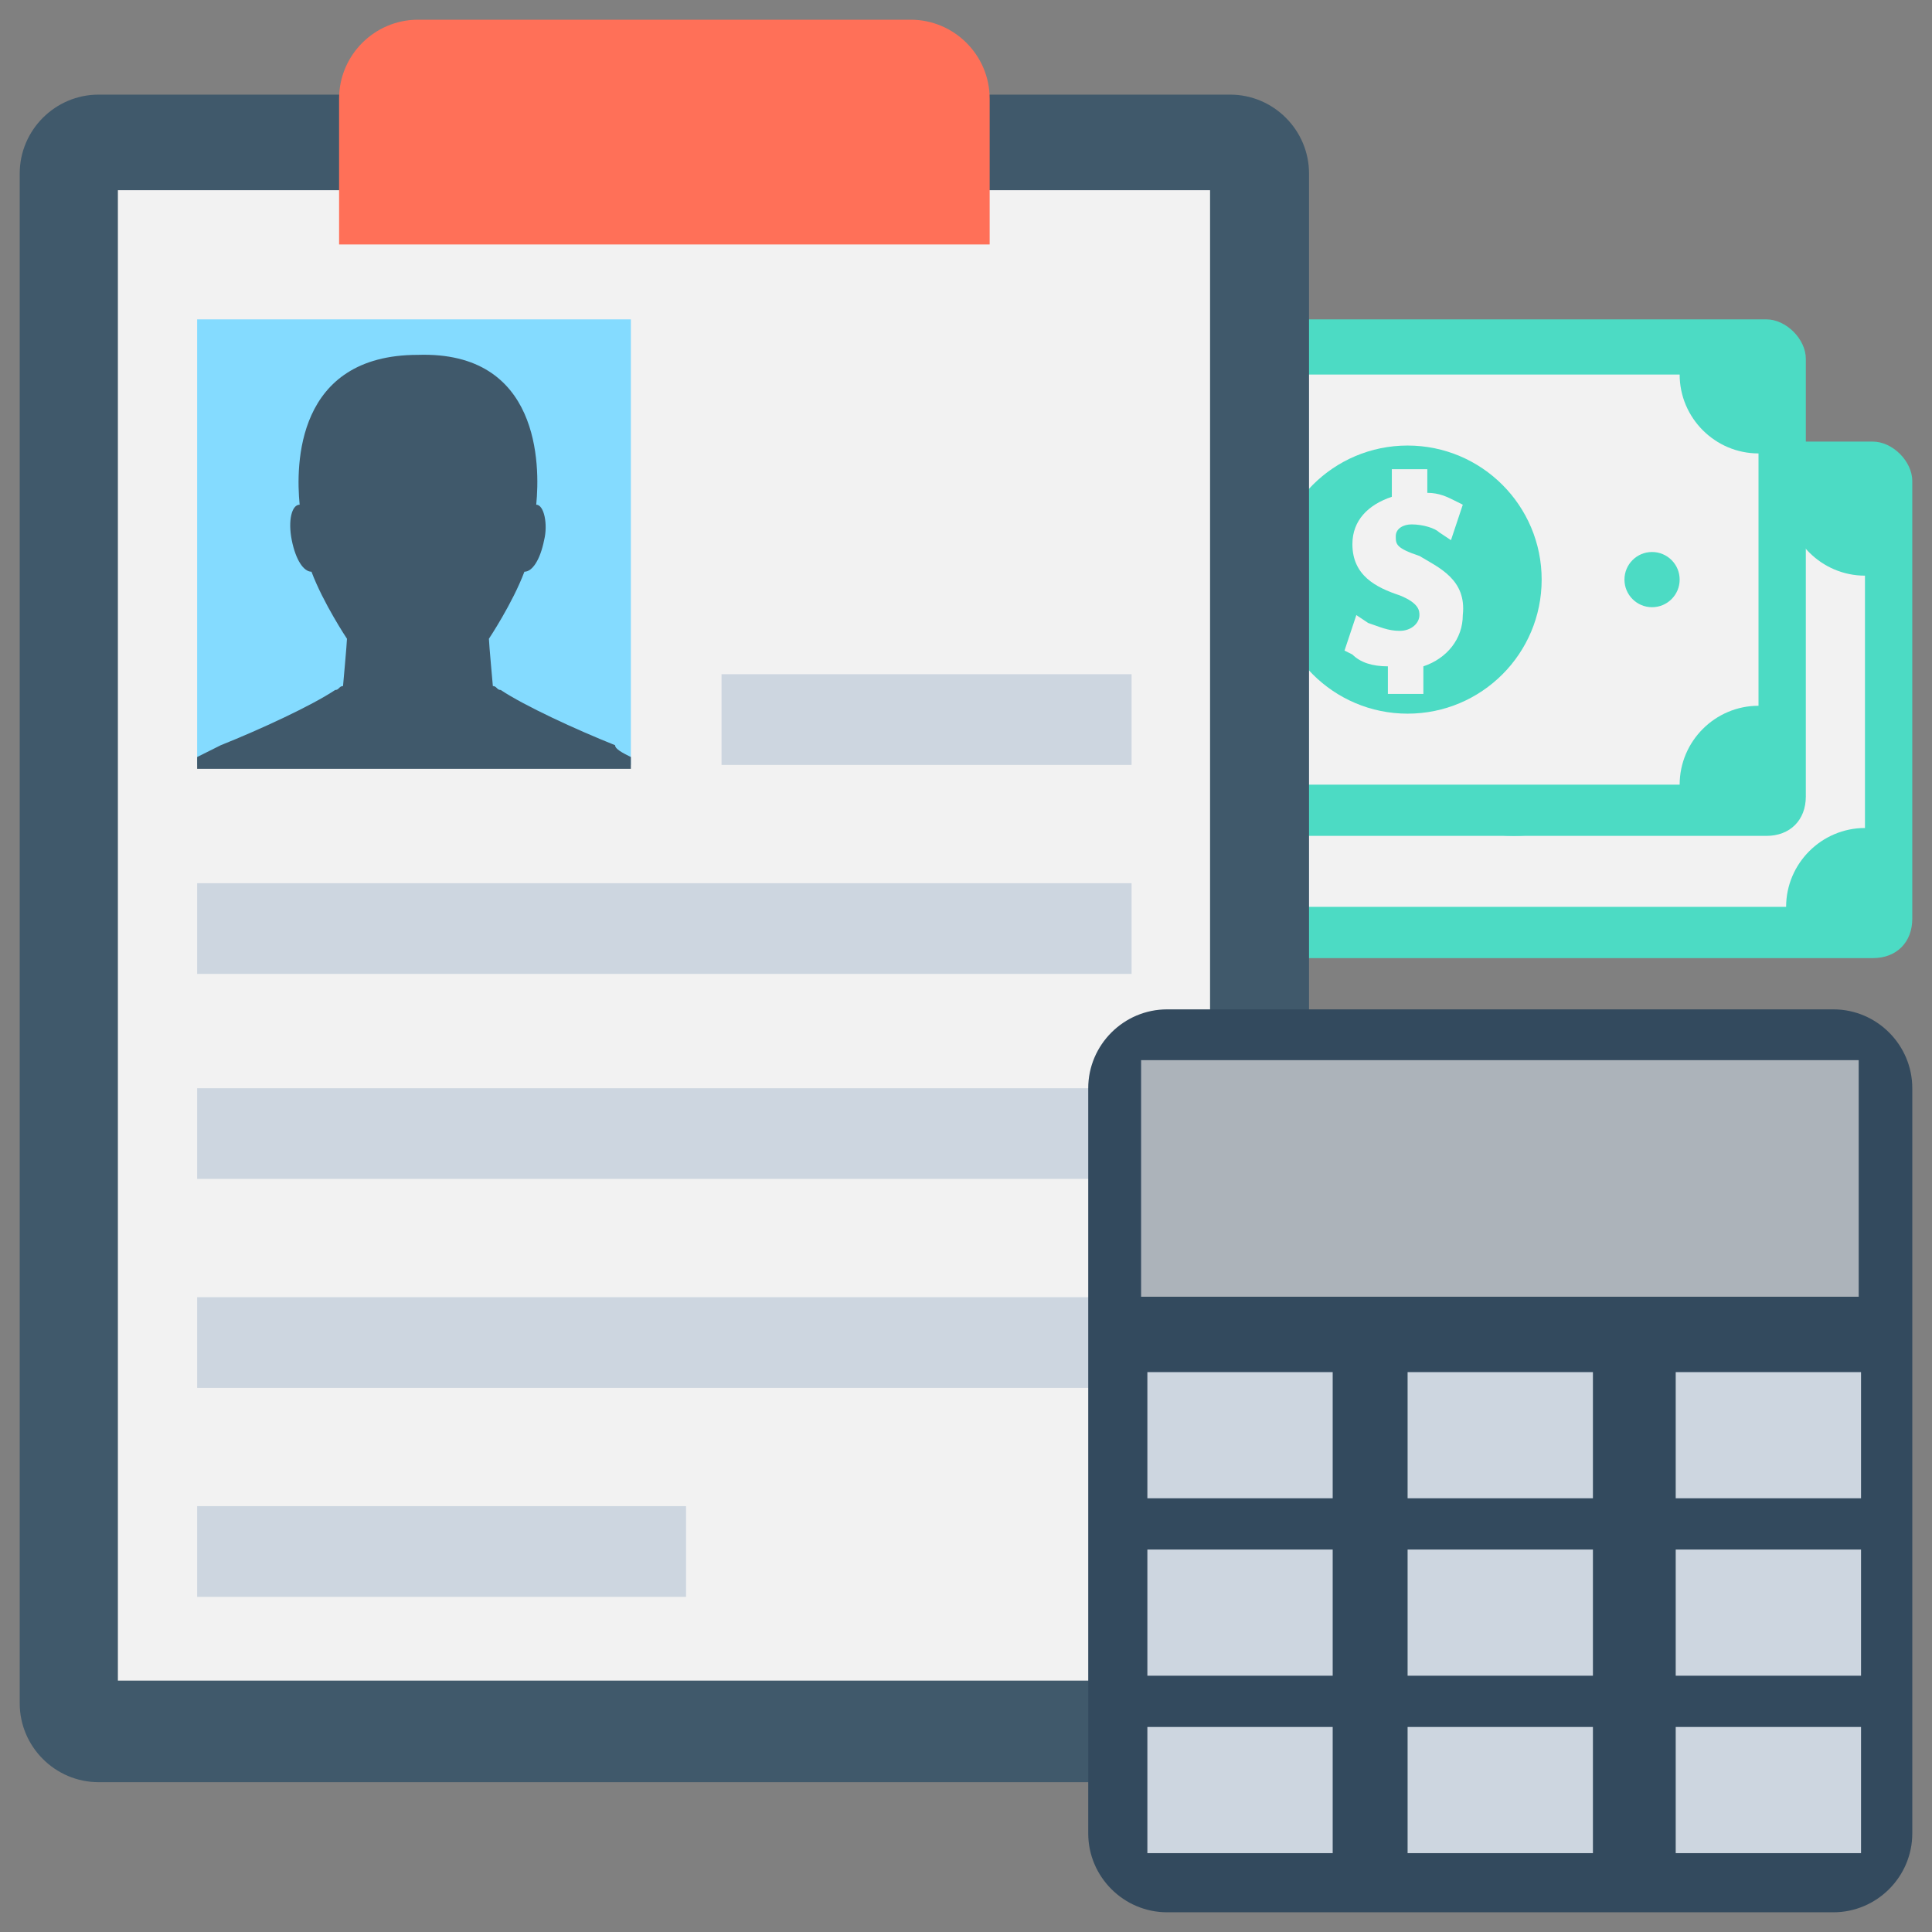 <?xml version="1.0" encoding="utf-8"?>
<!-- Generator: Adobe Illustrator 20.1.0, SVG Export Plug-In . SVG Version: 6.00 Build 0)  -->
<!DOCTYPE svg PUBLIC "-//W3C//DTD SVG 1.1//EN" "http://www.w3.org/Graphics/SVG/1.1/DTD/svg11.dtd">
<svg version="1.1" id="Layer_1" xmlns="http://www.w3.org/2000/svg" xmlns:xlink="http://www.w3.org/1999/xlink" x="0px" y="0px"
	 viewBox="0 0 49 49" enable-background="new 0 0 49 49" xml:space="preserve">
<rect x="0" y="0" width="49" height="49" fill="#808080" stroke="none"/>
<g>
	<path fill="#4CDBC4" d="M47.5,11.2H30.2c-0.6,0-1,0.4-1,1v11.1c0,0.6,0.4,1,1,1h17.3c0.6,0,1-0.4,1-1V12.2
		C48.5,11.7,48,11.2,47.5,11.2z"/>
	<path fill="#F2F2F2" d="M30.3,21v-6.4c1.1,0,2-0.9,2-2h13c0,1.1,0.9,2,2,2V21c-1.1,0-2,0.9-2,2h-13C32.3,21.9,31.4,21,30.3,21z"/>
	<g>
		<circle fill="#4CDBC4" cx="38.4" cy="17.8" r="3.4"/>
		<path fill="#F2F2F2" d="M38.7,17.2c-0.6-0.2-0.6-0.3-0.6-0.5c0-0.2,0.2-0.3,0.4-0.3c0.3,0,0.6,0.1,0.7,0.2l0.3,0.2l0.3-0.9
			l-0.2-0.1c-0.2-0.1-0.4-0.2-0.7-0.2v-0.6H38v0.7c-0.6,0.2-1,0.6-1,1.2c0,0.8,0.6,1.1,1.2,1.3c0.5,0.2,0.5,0.4,0.5,0.5
			c0,0.2-0.2,0.4-0.5,0.4c-0.3,0-0.5-0.1-0.8-0.2l-0.3-0.2l-0.3,0.9l0.2,0.1c0.2,0.2,0.5,0.3,0.9,0.3v0.7h0.9v-0.7
			c0.6-0.2,1-0.7,1-1.3C39.9,17.8,39.2,17.4,38.7,17.2z"/>
		<g>
			<circle fill="#4CDBC4" cx="32.1" cy="17.8" r="0.7"/>
			<circle fill="#4CDBC4" cx="44.6" cy="17.8" r="0.7"/>
		</g>
	</g>
	<path fill="#4CDBC4" d="M44.8,8.1H27.5c-0.6,0-1,0.4-1,1v11.1c0,0.6,0.4,1,1,1h17.3c0.6,0,1-0.4,1-1V9.1
		C45.8,8.6,45.3,8.1,44.8,8.1z"/>
	<path fill="#F2F2F2" d="M27.6,17.9v-6.4c1.1,0,2-0.9,2-2h13c0,1.1,0.9,2,2,2v6.4c-1.1,0-2,0.9-2,2h-13
		C29.6,18.8,28.7,17.9,27.6,17.9z"/>
	<g>
		<circle fill="#4CDBC4" cx="35.7" cy="14.7" r="3.4"/>
		<path fill="#F2F2F2" d="M36,14.1c-0.6-0.2-0.6-0.3-0.6-0.5c0-0.2,0.2-0.3,0.4-0.3c0.3,0,0.6,0.1,0.7,0.2l0.3,0.2l0.3-0.9l-0.2-0.1
			c-0.2-0.1-0.4-0.2-0.7-0.2v-0.6h-0.9v0.7c-0.6,0.2-1,0.6-1,1.2c0,0.8,0.6,1.1,1.2,1.3c0.5,0.2,0.5,0.4,0.5,0.5
			c0,0.2-0.2,0.4-0.5,0.4c-0.3,0-0.5-0.1-0.8-0.2l-0.3-0.2l-0.3,0.9l0.2,0.1c0.2,0.2,0.5,0.3,0.9,0.3v0.7h0.9v-0.7
			c0.6-0.2,1-0.7,1-1.3C37.2,14.7,36.5,14.4,36,14.1z"/>
		<g>
			<circle fill="#4CDBC4" cx="29.4" cy="14.7" r="0.7"/>
			<circle fill="#4CDBC4" cx="41.9" cy="14.7" r="0.7"/>
		</g>
	</g>
	<path fill="#40596B" d="M31.2,2.4H2.5c-1.1,0-2,0.9-2,2v38.8c0,1.1,0.9,2,2,2h28.7c1.1,0,2-0.9,2-2V4.4C33.2,3.3,32.3,2.4,31.2,2.4
		z"/>
	
		<rect x="-2.1" y="9.9" transform="matrix(-1.836970e-16 1 -1 -1.836970e-16 40.59 6.924)" fill="#F2F2F2" width="37.8" height="27.7"/>
	<path fill="#FF7058" d="M23.1,0.5H10.6c-1.1,0-2,0.9-2,2v3.7h16.5V2.5C25.1,1.4,24.2,0.5,23.1,0.5z"/>
	<rect x="5" y="8.1" fill="#84DBFF" width="11" height="11.3"/>
	<rect x="18.3" y="17.1" fill="#CDD6E0" width="10.4" height="2.3"/>
	<rect x="5" y="22.4" fill="#CDD6E0" width="23.7" height="2.3"/>
	<rect x="5" y="27.6" fill="#CDD6E0" width="23.7" height="2.3"/>
	<rect x="5" y="32.9" fill="#CDD6E0" width="23.7" height="2.3"/>
	<rect x="5" y="38.2" fill="#CDD6E0" width="12.4" height="2.3"/>
	<path fill="#40596B" d="M16,19.2v0.3H5v-0.3c0.2-0.1,0.4-0.2,0.6-0.3c1-0.4,2.3-1,2.9-1.4c0.1,0,0.1-0.1,0.2-0.1
		c0,0,0.1-1.1,0.1-1.2c0,0-0.6-0.9-0.9-1.7c0,0,0,0,0,0c-0.2,0-0.4-0.3-0.5-0.8c-0.1-0.5,0-0.9,0.2-0.9h0c-0.1-1-0.1-3.8,3-3.8
		c3.1-0.1,3.1,2.8,3,3.8h0c0.2,0,0.3,0.5,0.2,0.9c-0.1,0.5-0.3,0.8-0.5,0.8c0,0,0,0,0,0c-0.3,0.8-0.9,1.7-0.9,1.7
		c0,0.1,0.1,1.2,0.1,1.2c0.1,0,0.1,0.1,0.2,0.1c0.6,0.4,1.9,1,2.9,1.4C15.6,19,15.8,19.1,16,19.2z"/>
	<path fill="#334A5E" d="M46.5,25.6H29.6c-1.1,0-2,0.9-2,2v18.9c0,1.1,0.9,2,2,2h16.9c1.1,0,2-0.9,2-2V27.6
		C48.5,26.5,47.6,25.6,46.5,25.6z"/>
	
		<rect x="35.1" y="20.8" transform="matrix(6.123234e-17 -1 1 6.123234e-17 8.141 67.988)" fill="#ACB3BA" width="6" height="18.2"/>
	<rect x="29.1" y="34.8" fill="#CDD6E0" width="4.7" height="3.2"/>
	<rect x="35.7" y="34.8" fill="#CDD6E0" width="4.7" height="3.2"/>
	<rect x="42.5" y="34.8" fill="#CDD6E0" width="4.7" height="3.2"/>
	<rect x="29.1" y="39.3" fill="#CDD6E0" width="4.7" height="3.2"/>
	<rect x="35.7" y="39.3" fill="#CDD6E0" width="4.7" height="3.2"/>
	<rect x="42.5" y="39.3" fill="#CDD6E0" width="4.7" height="3.2"/>
	<rect x="29.1" y="43.8" fill="#CDD6E0" width="4.7" height="3.2"/>
	<rect x="35.7" y="43.8" fill="#CDD6E0" width="4.7" height="3.2"/>
	<rect x="42.5" y="43.8" fill="#CDD6E0" width="4.7" height="3.2"/>
</g>
</svg>
